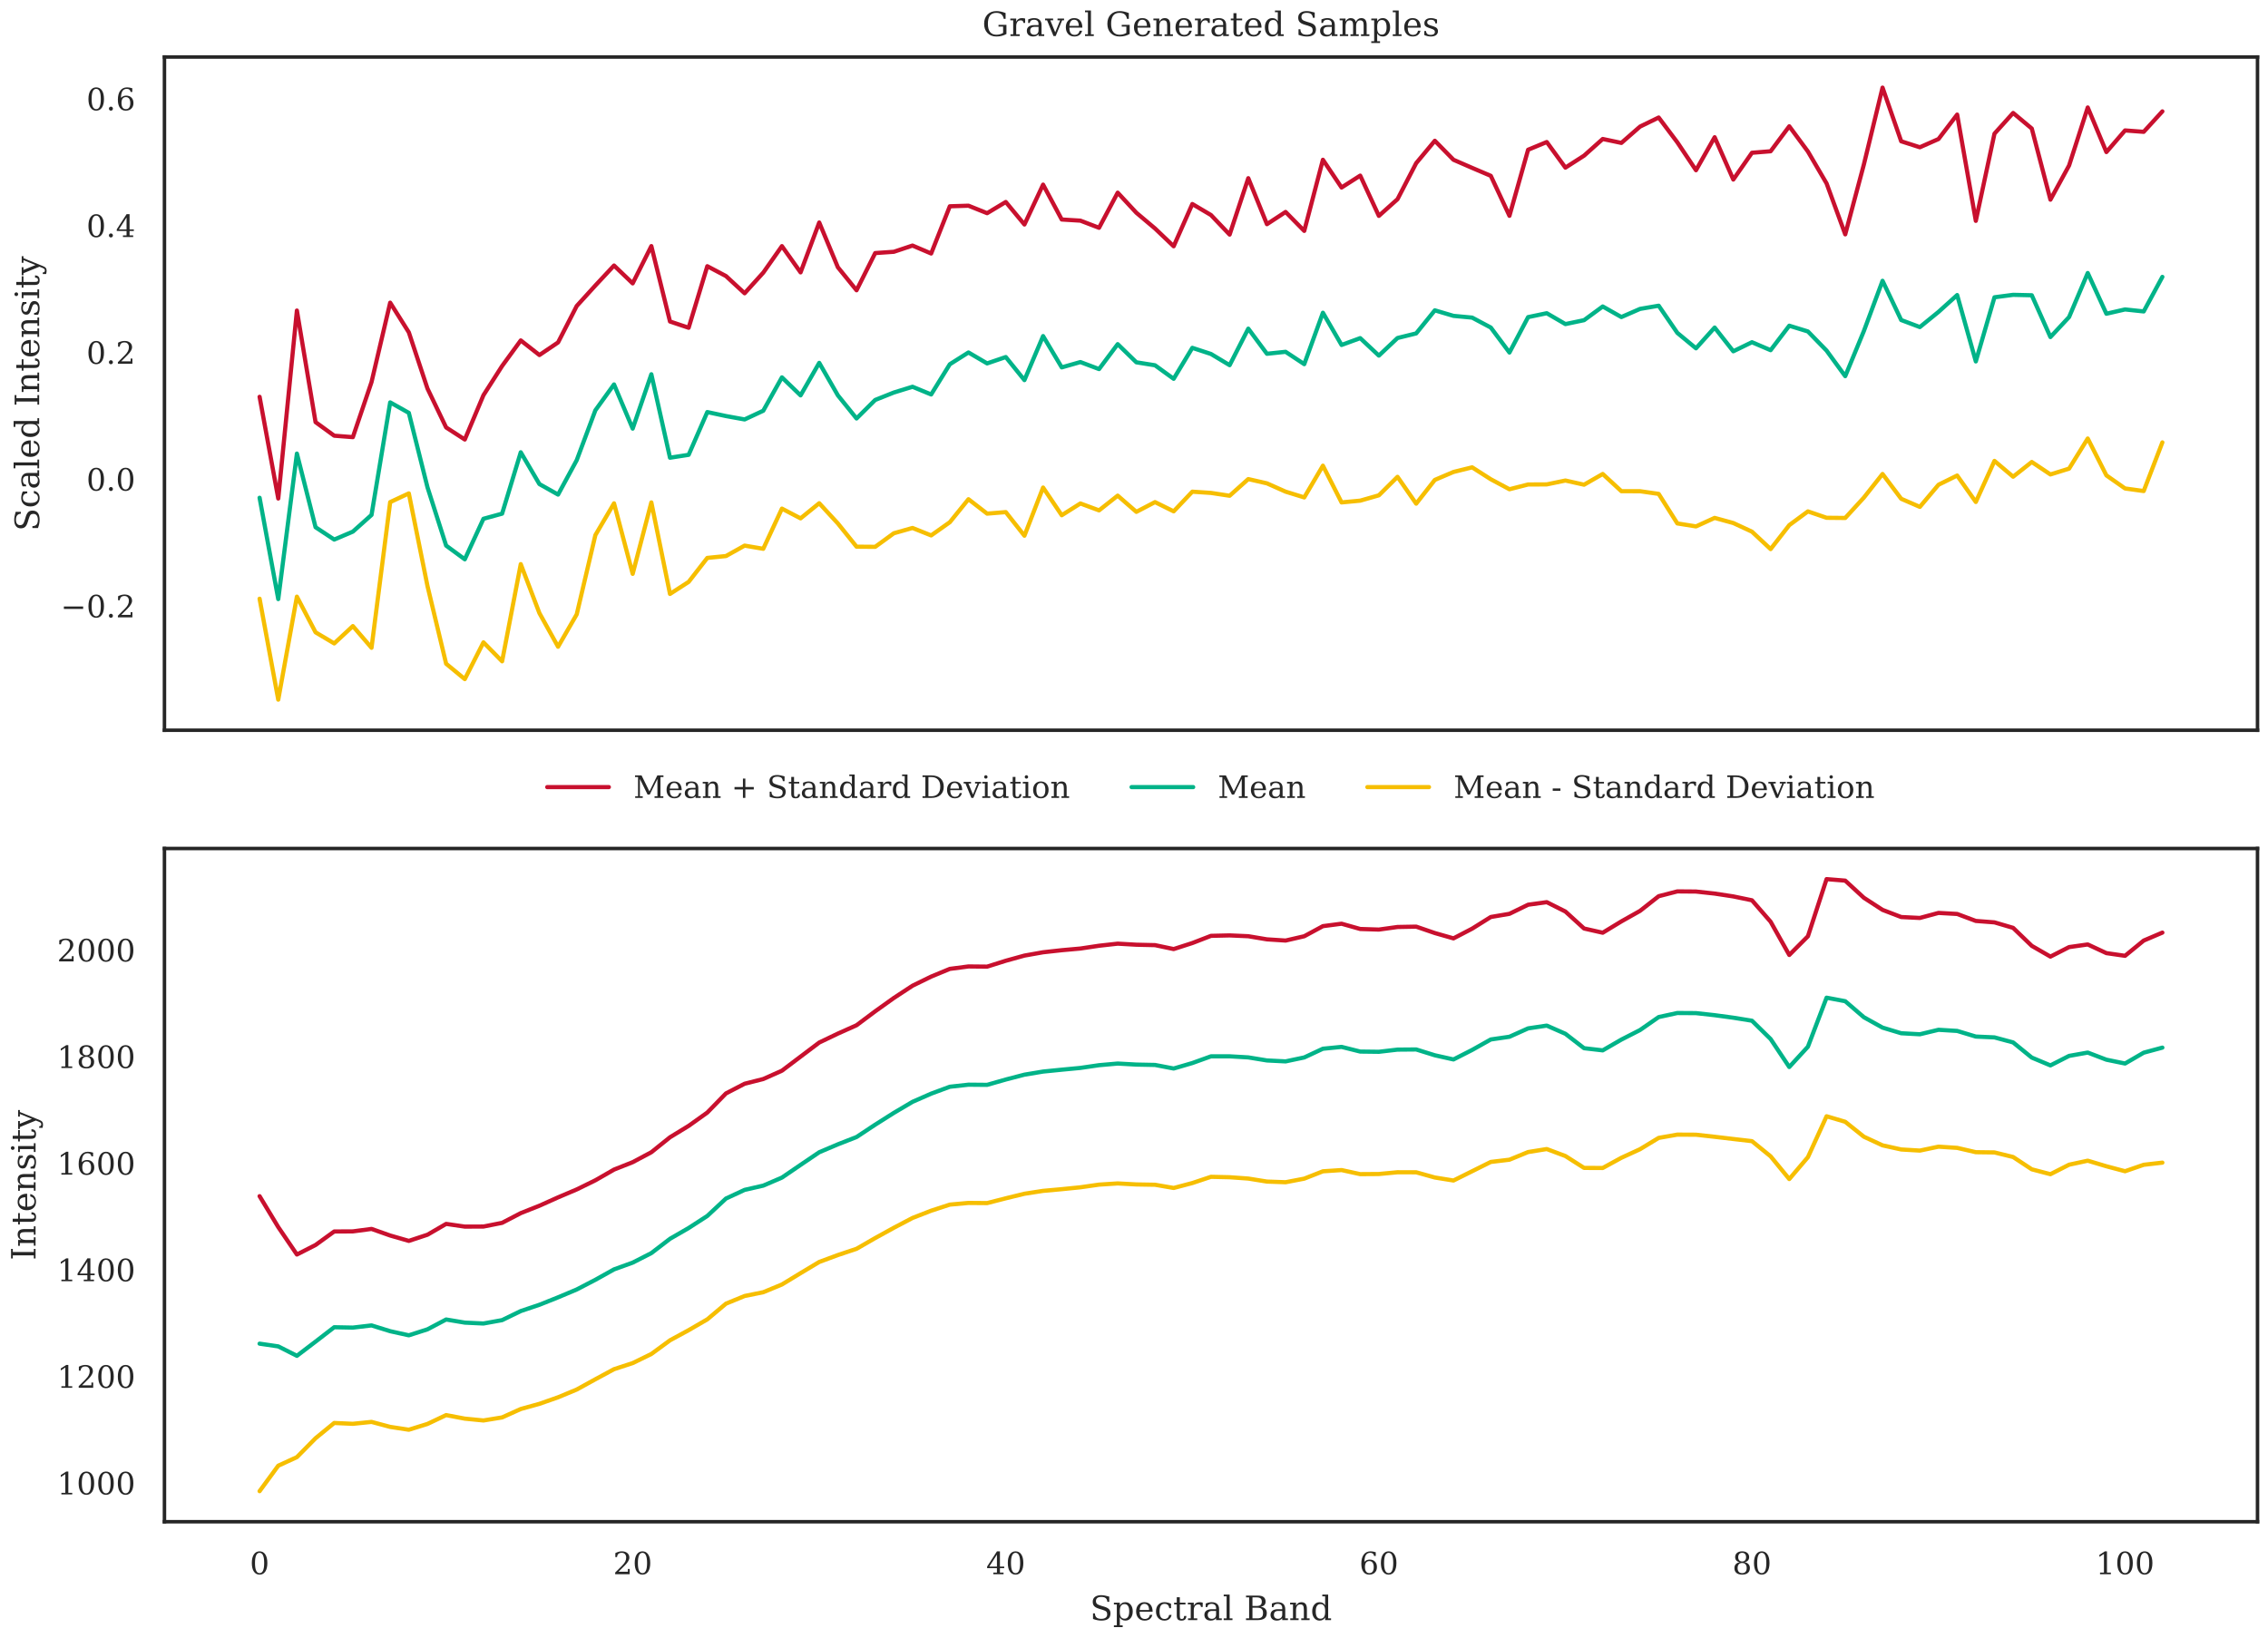 <?xml version="1.0" encoding="utf-8" standalone="no"?>
<!DOCTYPE svg PUBLIC "-//W3C//DTD SVG 1.1//EN"
  "http://www.w3.org/Graphics/SVG/1.1/DTD/svg11.dtd">
<!-- Created with matplotlib (https://matplotlib.org/) -->
<svg height="468pt" version="1.1" viewBox="0 0 648 468" width="648pt" xmlns="http://www.w3.org/2000/svg" xmlns:xlink="http://www.w3.org/1999/xlink">
 <defs>
  <style type="text/css">
*{stroke-linecap:butt;stroke-linejoin:round;}
  </style>
 </defs>
 <g id="figure_1">
  <g id="patch_1">
   <path d="M 0 468 
L 648 468 
L 648 0 
L 0 0 
z
" style="fill:#ffffff;"/>
  </g>
  <g id="axes_1">
   <g id="patch_2">
    <path d="M 46.987 208.694 
L 645 208.694 
L 645 16.295 
L 46.987 16.295 
z
" style="fill:#ffffff;"/>
   </g>
   <g id="matplotlib.axis_1"/>
   <g id="matplotlib.axis_2">
    <g id="ytick_1">
     <g id="text_1">
      <!-- −0.2 -->
      <defs>
       <path d="M 10.594 35.297 
L 73.188 35.297 
L 73.188 27.391 
L 10.594 27.391 
z
" id="DejaVuSerif-8722"/>
       <path d="M 31.781 3.422 
Q 39.266 3.422 42.969 11.625 
Q 46.688 19.828 46.688 36.375 
Q 46.688 52.984 42.969 61.188 
Q 39.266 69.391 31.781 69.391 
Q 24.312 69.391 20.594 61.188 
Q 16.891 52.984 16.891 36.375 
Q 16.891 19.828 20.594 11.625 
Q 24.312 3.422 31.781 3.422 
z
M 31.781 -1.422 
Q 19.922 -1.422 13.25 8.531 
Q 6.594 18.5 6.594 36.375 
Q 6.594 54.297 13.25 64.25 
Q 19.922 74.219 31.781 74.219 
Q 43.703 74.219 50.344 64.25 
Q 56.984 54.297 56.984 36.375 
Q 56.984 18.5 50.344 8.531 
Q 43.703 -1.422 31.781 -1.422 
z
" id="DejaVuSerif-48"/>
       <path d="M 9.422 5.078 
Q 9.422 7.812 11.281 9.719 
Q 13.141 11.625 15.922 11.625 
Q 18.609 11.625 20.5 9.719 
Q 22.406 7.812 22.406 5.078 
Q 22.406 2.391 20.5 0.484 
Q 18.609 -1.422 15.922 -1.422 
Q 13.141 -1.422 11.281 0.453 
Q 9.422 2.344 9.422 5.078 
z
" id="DejaVuSerif-46"/>
       <path d="M 12.797 55.516 
L 7.328 55.516 
L 7.328 68.5 
Q 12.547 71.297 17.844 72.75 
Q 23.141 74.219 28.219 74.219 
Q 39.594 74.219 46.188 68.703 
Q 52.781 63.188 52.781 53.719 
Q 52.781 43.016 37.844 28.125 
Q 36.672 27 36.078 26.422 
L 17.672 8.016 
L 48.094 8.016 
L 48.094 17 
L 53.812 17 
L 53.812 0 
L 6.781 0 
L 6.781 5.328 
L 28.906 27.391 
Q 36.234 34.719 39.359 40.844 
Q 42.484 46.969 42.484 53.719 
Q 42.484 61.078 38.641 65.234 
Q 34.812 69.391 28.078 69.391 
Q 21.094 69.391 17.281 65.922 
Q 13.484 62.453 12.797 55.516 
z
" id="DejaVuSerif-50"/>
      </defs>
      <g style="fill:#262626;" transform="translate(17.318 176.431)scale(0.088 -0.088)">
       <use xlink:href="#DejaVuSerif-8722"/>
       <use x="83.789" xlink:href="#DejaVuSerif-48"/>
       <use x="147.412" xlink:href="#DejaVuSerif-46"/>
       <use x="179.199" xlink:href="#DejaVuSerif-50"/>
      </g>
     </g>
    </g>
    <g id="ytick_2">
     <g id="text_2">
      <!-- 0.0 -->
      <g style="fill:#262626;" transform="translate(24.692 140.198)scale(0.088 -0.088)">
       <use xlink:href="#DejaVuSerif-48"/>
       <use x="63.623" xlink:href="#DejaVuSerif-46"/>
       <use x="95.41" xlink:href="#DejaVuSerif-48"/>
      </g>
     </g>
    </g>
    <g id="ytick_3">
     <g id="text_3">
      <!-- 0.2 -->
      <g style="fill:#262626;" transform="translate(24.692 103.965)scale(0.088 -0.088)">
       <use xlink:href="#DejaVuSerif-48"/>
       <use x="63.623" xlink:href="#DejaVuSerif-46"/>
       <use x="95.41" xlink:href="#DejaVuSerif-50"/>
      </g>
     </g>
    </g>
    <g id="ytick_4">
     <g id="text_4">
      <!-- 0.4 -->
      <defs>
       <path d="M 34.906 24.703 
L 34.906 63.484 
L 10.016 24.703 
z
M 56.391 0 
L 23.188 0 
L 23.188 5.172 
L 34.906 5.172 
L 34.906 19.484 
L 3.078 19.484 
L 3.078 24.812 
L 35.016 74.219 
L 44.672 74.219 
L 44.672 24.703 
L 58.594 24.703 
L 58.594 19.484 
L 44.672 19.484 
L 44.672 5.172 
L 56.391 5.172 
z
" id="DejaVuSerif-52"/>
      </defs>
      <g style="fill:#262626;" transform="translate(24.692 67.732)scale(0.088 -0.088)">
       <use xlink:href="#DejaVuSerif-48"/>
       <use x="63.623" xlink:href="#DejaVuSerif-46"/>
       <use x="95.41" xlink:href="#DejaVuSerif-52"/>
      </g>
     </g>
    </g>
    <g id="ytick_5">
     <g id="text_5">
      <!-- 0.6 -->
      <defs>
       <path d="M 32.719 3.422 
Q 39.594 3.422 43.297 8.469 
Q 47.016 13.531 47.016 23 
Q 47.016 32.469 43.297 37.516 
Q 39.594 42.578 32.719 42.578 
Q 25.734 42.578 22.062 37.688 
Q 18.406 32.812 18.406 23.578 
Q 18.406 13.875 22.109 8.641 
Q 25.828 3.422 32.719 3.422 
z
M 16.797 40.141 
Q 20.125 43.797 24.312 45.594 
Q 28.516 47.406 33.797 47.406 
Q 44.672 47.406 51 40.859 
Q 57.328 34.328 57.328 23 
Q 57.328 11.922 50.516 5.25 
Q 43.703 -1.422 32.328 -1.422 
Q 19.969 -1.422 13.328 7.781 
Q 6.688 17 6.688 34.078 
Q 6.688 53.219 14.547 63.719 
Q 22.406 74.219 36.719 74.219 
Q 40.578 74.219 44.828 73.484 
Q 49.078 72.75 53.516 71.297 
L 53.516 59.281 
L 48 59.281 
Q 47.406 64.203 44.234 66.797 
Q 41.062 69.391 35.688 69.391 
Q 26.219 69.391 21.578 62.203 
Q 16.938 55.031 16.797 40.141 
z
" id="DejaVuSerif-54"/>
      </defs>
      <g style="fill:#262626;" transform="translate(24.692 31.499)scale(0.088 -0.088)">
       <use xlink:href="#DejaVuSerif-48"/>
       <use x="63.623" xlink:href="#DejaVuSerif-46"/>
       <use x="95.41" xlink:href="#DejaVuSerif-54"/>
      </g>
     </g>
    </g>
    <g id="text_6">
     <!-- Scaled Intensity -->
     <defs>
      <path d="M 9.281 3.516 
L 9.281 20.125 
L 14.891 20.062 
Q 15.141 11.766 19.703 7.781 
Q 24.266 3.812 33.594 3.812 
Q 42.281 3.812 46.844 7.25 
Q 51.422 10.688 51.422 17.281 
Q 51.422 22.562 48.656 25.391 
Q 45.906 28.219 37.016 30.906 
L 27.391 33.797 
Q 16.938 36.969 12.672 41.703 
Q 8.406 46.438 8.406 54.688 
Q 8.406 63.969 14.984 69.094 
Q 21.578 74.219 33.5 74.219 
Q 38.578 74.219 44.625 73.109 
Q 50.688 72.016 57.516 69.922 
L 57.516 54.391 
L 52 54.391 
Q 51.172 62.109 46.844 65.547 
Q 42.531 69 33.688 69 
Q 25.984 69 21.953 65.844 
Q 17.922 62.703 17.922 56.688 
Q 17.922 51.469 20.938 48.484 
Q 23.969 45.516 33.797 42.578 
L 42.828 39.891 
Q 52.734 36.922 56.953 32.297 
Q 61.188 27.688 61.188 19.922 
Q 61.188 9.328 54.391 3.953 
Q 47.609 -1.422 34.188 -1.422 
Q 28.172 -1.422 21.938 -0.188 
Q 15.719 1.031 9.281 3.516 
z
" id="DejaVuSerif-83"/>
      <path d="M 51.422 15.578 
Q 49.516 7.281 44.094 2.922 
Q 38.672 -1.422 30.078 -1.422 
Q 18.75 -1.422 11.859 6.078 
Q 4.984 13.578 4.984 25.984 
Q 4.984 38.422 11.859 45.875 
Q 18.75 53.328 30.078 53.328 
Q 35.016 53.328 39.891 52.172 
Q 44.781 51.031 49.703 48.688 
L 49.703 35.406 
L 44.484 35.406 
Q 43.453 42.234 40.016 45.359 
Q 36.578 48.484 30.172 48.484 
Q 22.906 48.484 19.188 42.844 
Q 15.484 37.203 15.484 25.984 
Q 15.484 14.75 19.172 9.078 
Q 22.859 3.422 30.172 3.422 
Q 35.984 3.422 39.453 6.438 
Q 42.922 9.469 44.188 15.578 
z
" id="DejaVuSerif-99"/>
      <path d="M 39.797 16.312 
L 39.797 27.297 
L 28.219 27.297 
Q 21.531 27.297 18.25 24.406 
Q 14.984 21.531 14.984 15.578 
Q 14.984 10.156 18.297 6.984 
Q 21.625 3.812 27.297 3.812 
Q 32.906 3.812 36.344 7.281 
Q 39.797 10.75 39.797 16.312 
z
M 48.781 32.422 
L 48.781 5.172 
L 56.781 5.172 
L 56.781 0 
L 39.797 0 
L 39.797 5.609 
Q 36.812 2 32.906 0.281 
Q 29 -1.422 23.781 -1.422 
Q 15.141 -1.422 10.062 3.172 
Q 4.984 7.766 4.984 15.578 
Q 4.984 23.641 10.797 28.078 
Q 16.609 32.516 27.203 32.516 
L 39.797 32.516 
L 39.797 36.078 
Q 39.797 42 36.203 45.234 
Q 32.625 48.484 26.125 48.484 
Q 20.75 48.484 17.578 46.047 
Q 14.406 43.609 13.625 38.812 
L 8.984 38.812 
L 8.984 49.312 
Q 13.672 51.312 18.094 52.312 
Q 22.516 53.328 26.703 53.328 
Q 37.5 53.328 43.141 47.969 
Q 48.781 42.625 48.781 32.422 
z
" id="DejaVuSerif-97"/>
      <path d="M 20.516 5.172 
L 29 5.172 
L 29 0 
L 2.875 0 
L 2.875 5.172 
L 11.531 5.172 
L 11.531 70.797 
L 2.875 70.797 
L 2.875 75.984 
L 20.516 75.984 
z
" id="DejaVuSerif-108"/>
      <path d="M 54.203 25 
L 15.484 25 
L 15.484 24.609 
Q 15.484 14.109 19.438 8.766 
Q 23.391 3.422 31.109 3.422 
Q 37.016 3.422 40.797 6.516 
Q 44.578 9.625 46.094 15.719 
L 53.328 15.719 
Q 51.172 7.172 45.375 2.875 
Q 39.594 -1.422 30.172 -1.422 
Q 18.797 -1.422 11.891 6.078 
Q 4.984 13.578 4.984 25.984 
Q 4.984 38.281 11.766 45.797 
Q 18.562 53.328 29.594 53.328 
Q 41.359 53.328 47.656 46.062 
Q 53.953 38.812 54.203 25 
z
M 43.609 30.172 
Q 43.312 39.266 39.766 43.875 
Q 36.234 48.484 29.594 48.484 
Q 23.391 48.484 19.828 43.844 
Q 16.266 39.203 15.484 30.172 
z
" id="DejaVuSerif-101"/>
      <path d="M 52.484 5.172 
L 61.078 5.172 
L 61.078 0 
L 43.5 0 
L 43.5 8.109 
Q 40.875 3.219 36.797 0.891 
Q 32.719 -1.422 26.703 -1.422 
Q 17.141 -1.422 11.062 6.172 
Q 4.984 13.766 4.984 25.984 
Q 4.984 38.188 11.031 45.75 
Q 17.094 53.328 26.703 53.328 
Q 32.719 53.328 36.797 51 
Q 40.875 48.688 43.5 43.797 
L 43.5 70.797 
L 35.016 70.797 
L 35.016 75.984 
L 52.484 75.984 
z
M 43.5 23.391 
L 43.5 28.516 
Q 43.5 37.844 39.906 42.766 
Q 36.328 47.703 29.5 47.703 
Q 22.562 47.703 19.016 42.234 
Q 15.484 36.766 15.484 25.984 
Q 15.484 15.234 19.016 9.719 
Q 22.562 4.203 29.5 4.203 
Q 36.328 4.203 39.906 9.109 
Q 43.5 14.016 43.5 23.391 
z
" id="DejaVuSerif-100"/>
      <path id="DejaVuSerif-32"/>
      <path d="M 24.703 5.172 
L 33.984 5.172 
L 33.984 0 
L 5.516 0 
L 5.516 5.172 
L 14.797 5.172 
L 14.797 67.672 
L 5.516 67.672 
L 5.516 72.906 
L 33.984 72.906 
L 33.984 67.672 
L 24.703 67.672 
z
" id="DejaVuSerif-73"/>
      <path d="M 4.109 0 
L 4.109 5.172 
L 12.203 5.172 
L 12.203 46.688 
L 3.609 46.688 
L 3.609 51.906 
L 21.188 51.906 
L 21.188 42.672 
Q 23.688 47.953 27.656 50.641 
Q 31.641 53.328 36.922 53.328 
Q 45.516 53.328 49.562 48.391 
Q 53.609 43.453 53.609 33.016 
L 53.609 5.172 
L 61.625 5.172 
L 61.625 0 
L 36.812 0 
L 36.812 5.172 
L 44.578 5.172 
L 44.578 30.172 
Q 44.578 39.703 42.234 43.234 
Q 39.891 46.781 33.984 46.781 
Q 27.734 46.781 24.453 42.203 
Q 21.188 37.641 21.188 28.906 
L 21.188 5.172 
L 29 5.172 
L 29 0 
z
" id="DejaVuSerif-110"/>
      <path d="M 10.797 46.688 
L 2.875 46.688 
L 2.875 51.906 
L 10.797 51.906 
L 10.797 68.016 
L 19.828 68.016 
L 19.828 51.906 
L 36.719 51.906 
L 36.719 46.688 
L 19.828 46.688 
L 19.828 13.719 
Q 19.828 7.125 21.094 5.266 
Q 22.359 3.422 25.781 3.422 
Q 29.297 3.422 30.906 5.484 
Q 32.516 7.562 32.625 12.203 
L 39.406 12.203 
Q 39.016 5.125 35.547 1.844 
Q 32.078 -1.422 25 -1.422 
Q 17.234 -1.422 14.016 2.016 
Q 10.797 5.469 10.797 13.719 
z
" id="DejaVuSerif-116"/>
      <path d="M 5.609 2.875 
L 5.609 14.984 
L 10.797 14.984 
Q 10.984 9.188 14.422 6.297 
Q 17.875 3.422 24.609 3.422 
Q 30.672 3.422 33.844 5.688 
Q 37.016 7.953 37.016 12.312 
Q 37.016 15.719 34.688 17.812 
Q 32.375 19.922 24.906 22.312 
L 18.406 24.516 
Q 11.719 26.656 8.719 29.875 
Q 5.719 33.109 5.719 38.094 
Q 5.719 45.219 10.938 49.266 
Q 16.156 53.328 25.391 53.328 
Q 29.5 53.328 34.031 52.25 
Q 38.578 51.172 43.406 49.125 
L 43.406 37.797 
L 38.234 37.797 
Q 38.031 42.828 34.703 45.656 
Q 31.391 48.484 25.688 48.484 
Q 20.016 48.484 17.109 46.484 
Q 14.203 44.484 14.203 40.484 
Q 14.203 37.203 16.406 35.219 
Q 18.609 33.25 25.203 31.203 
L 32.328 29 
Q 39.703 26.703 42.938 23.266 
Q 46.188 19.828 46.188 14.406 
Q 46.188 7.031 40.547 2.797 
Q 34.906 -1.422 25 -1.422 
Q 19.969 -1.422 15.188 -0.344 
Q 10.406 0.734 5.609 2.875 
z
" id="DejaVuSerif-115"/>
      <path d="M 9.719 68.016 
Q 9.719 70.266 11.344 71.922 
Q 12.984 73.578 15.281 73.578 
Q 17.531 73.578 19.156 71.922 
Q 20.797 70.266 20.797 68.016 
Q 20.797 65.719 19.188 64.109 
Q 17.578 62.5 15.281 62.5 
Q 12.984 62.5 11.344 64.109 
Q 9.719 65.719 9.719 68.016 
z
M 21.188 5.172 
L 29.688 5.172 
L 29.688 0 
L 3.609 0 
L 3.609 5.172 
L 12.203 5.172 
L 12.203 46.688 
L 3.609 46.688 
L 3.609 51.906 
L 21.188 51.906 
z
" id="DejaVuSerif-105"/>
      <path d="M 21.578 -9.516 
L 25 -0.875 
L 5.609 46.688 
L -0.297 46.688 
L -0.297 51.906 
L 23.578 51.906 
L 23.578 46.688 
L 15.281 46.688 
L 29.891 10.984 
L 44.484 46.688 
L 36.719 46.688 
L 36.719 51.906 
L 56.203 51.906 
L 56.203 46.688 
L 50.391 46.688 
L 26.609 -11.719 
Q 24.172 -17.781 21.188 -20 
Q 18.219 -22.219 12.797 -22.219 
Q 10.5 -22.219 8.078 -21.828 
Q 5.672 -21.438 3.219 -20.703 
L 3.219 -10.797 
L 7.812 -10.797 
Q 8.109 -14.109 9.5 -15.547 
Q 10.891 -17 13.812 -17 
Q 16.5 -17 18.141 -15.5 
Q 19.781 -14.016 21.578 -9.516 
z
" id="DejaVuSerif-121"/>
     </defs>
     <g style="fill:#262626;" transform="translate(11.185 151.795)rotate(-90)scale(0.096 -0.096)">
      <use xlink:href="#DejaVuSerif-83"/>
      <use x="68.506" xlink:href="#DejaVuSerif-99"/>
      <use x="124.512" xlink:href="#DejaVuSerif-97"/>
      <use x="184.131" xlink:href="#DejaVuSerif-108"/>
      <use x="216.113" xlink:href="#DejaVuSerif-101"/>
      <use x="275.293" xlink:href="#DejaVuSerif-100"/>
      <use x="339.307" xlink:href="#DejaVuSerif-32"/>
      <use x="371.094" xlink:href="#DejaVuSerif-73"/>
      <use x="410.596" xlink:href="#DejaVuSerif-110"/>
      <use x="475" xlink:href="#DejaVuSerif-116"/>
      <use x="515.186" xlink:href="#DejaVuSerif-101"/>
      <use x="574.365" xlink:href="#DejaVuSerif-110"/>
      <use x="638.77" xlink:href="#DejaVuSerif-115"/>
      <use x="690.088" xlink:href="#DejaVuSerif-105"/>
      <use x="722.07" xlink:href="#DejaVuSerif-116"/>
      <use x="762.256" xlink:href="#DejaVuSerif-121"/>
     </g>
    </g>
   </g>
   <g id="line2d_1">
    <path clip-path="url(#p96da4758f1)" d="M 74.17 113.403 
L 79.5 142.466 
L 84.829 88.749 
L 90.159 120.64 
L 95.489 124.517 
L 100.819 124.927 
L 106.149 109.195 
L 111.479 86.501 
L 116.809 94.979 
L 122.139 111.048 
L 127.468 122.162 
L 132.798 125.605 
L 138.128 112.945 
L 143.458 104.594 
L 148.788 97.288 
L 154.118 101.462 
L 159.448 97.863 
L 164.778 87.448 
L 170.107 81.588 
L 175.437 75.884 
L 180.767 80.984 
L 186.097 70.328 
L 191.427 91.881 
L 196.757 93.669 
L 202.087 76.08 
L 207.417 78.893 
L 212.747 83.811 
L 218.076 77.917 
L 223.406 70.34 
L 228.736 77.843 
L 234.066 63.585 
L 239.396 76.386 
L 244.726 82.952 
L 250.056 72.324 
L 255.386 71.956 
L 260.715 70.177 
L 266.045 72.446 
L 271.375 58.955 
L 276.705 58.787 
L 282.035 60.924 
L 287.365 57.724 
L 292.695 64.158 
L 298.025 52.76 
L 303.354 62.732 
L 308.684 63.056 
L 314.014 65.099 
L 319.344 55.058 
L 324.674 60.803 
L 330.004 65.291 
L 335.334 70.379 
L 340.664 58.302 
L 345.993 61.453 
L 351.323 67.042 
L 356.653 50.925 
L 361.983 64.067 
L 367.313 60.574 
L 372.643 65.985 
L 377.973 45.66 
L 383.303 53.588 
L 388.633 50.186 
L 393.962 61.692 
L 399.292 56.925 
L 404.622 46.629 
L 409.952 40.227 
L 415.282 45.661 
L 420.612 47.978 
L 425.942 50.249 
L 431.272 61.676 
L 436.601 42.794 
L 441.931 40.591 
L 447.261 47.906 
L 452.591 44.484 
L 457.921 39.718 
L 463.251 40.841 
L 468.581 36.179 
L 473.911 33.587 
L 479.24 40.678 
L 484.57 48.647 
L 489.9 39.216 
L 495.23 51.31 
L 500.56 43.66 
L 505.89 43.23 
L 511.22 36.093 
L 516.55 43.303 
L 521.88 52.42 
L 527.209 66.977 
L 532.539 46.988 
L 537.869 25.04 
L 543.199 40.379 
L 548.529 42.087 
L 553.859 39.734 
L 559.189 32.744 
L 564.519 63.119 
L 569.848 38.196 
L 575.178 32.281 
L 580.508 36.736 
L 585.838 57.061 
L 591.168 47.29 
L 596.498 30.716 
L 601.828 43.458 
L 607.158 37.275 
L 612.487 37.675 
L 617.817 31.833 
" style="fill:none;stroke:#c8102e;stroke-linecap:round;stroke-width:1.2;"/>
   </g>
   <g id="line2d_2">
    <path clip-path="url(#p96da4758f1)" d="M 74.17 142.255 
L 79.5 171.207 
L 84.829 129.632 
L 90.159 150.674 
L 95.489 154.199 
L 100.819 151.928 
L 106.149 147.161 
L 111.479 114.998 
L 116.809 117.992 
L 122.139 139.267 
L 127.468 155.926 
L 132.798 159.842 
L 138.128 148.26 
L 143.458 146.794 
L 148.788 129.254 
L 154.118 138.341 
L 159.448 141.344 
L 164.778 131.51 
L 170.107 117.258 
L 175.437 109.865 
L 180.767 122.489 
L 186.097 106.957 
L 191.427 130.809 
L 196.757 129.981 
L 202.087 117.761 
L 207.417 118.902 
L 212.747 119.87 
L 218.076 117.377 
L 223.406 107.847 
L 228.736 112.991 
L 234.066 103.7 
L 239.396 112.99 
L 244.726 119.593 
L 250.056 114.3 
L 255.386 112.176 
L 260.715 110.53 
L 266.045 112.73 
L 271.375 104.098 
L 276.705 100.728 
L 282.035 103.857 
L 287.365 102.037 
L 292.695 108.629 
L 298.025 96.047 
L 303.354 104.99 
L 308.684 103.469 
L 314.014 105.478 
L 319.344 98.352 
L 324.674 103.541 
L 330.004 104.392 
L 335.334 108.255 
L 340.664 99.409 
L 345.993 101.16 
L 351.323 104.36 
L 356.653 93.919 
L 361.983 101.101 
L 367.313 100.54 
L 372.643 104.07 
L 377.973 89.373 
L 383.303 98.585 
L 388.633 96.632 
L 393.962 101.624 
L 399.292 96.598 
L 404.622 95.283 
L 409.952 88.688 
L 415.282 90.27 
L 420.612 90.768 
L 425.942 93.607 
L 431.272 100.747 
L 436.601 90.627 
L 441.931 89.512 
L 447.261 92.616 
L 452.591 91.502 
L 457.921 87.587 
L 463.251 90.607 
L 468.581 88.281 
L 473.911 87.368 
L 479.24 95.133 
L 484.57 99.543 
L 489.9 93.612 
L 495.23 100.391 
L 500.56 97.801 
L 505.89 100.076 
L 511.22 93.085 
L 516.55 94.725 
L 521.88 100.198 
L 527.209 107.502 
L 532.539 94.594 
L 537.869 80.248 
L 543.199 91.461 
L 548.529 93.472 
L 553.859 89.133 
L 559.189 84.322 
L 564.519 103.288 
L 569.848 84.959 
L 575.178 84.259 
L 580.508 84.382 
L 585.838 96.325 
L 591.168 90.607 
L 596.498 78.018 
L 601.828 89.658 
L 607.158 88.434 
L 612.487 89.003 
L 617.817 79.131 
" style="fill:none;stroke:#00b388;stroke-linecap:round;stroke-width:1.2;"/>
   </g>
   <g id="line2d_3">
    <path clip-path="url(#p96da4758f1)" d="M 74.17 171.107 
L 79.5 199.948 
L 84.829 170.515 
L 90.159 180.707 
L 95.489 183.88 
L 100.819 178.929 
L 106.149 185.127 
L 111.479 143.495 
L 116.809 141.005 
L 122.139 167.485 
L 127.468 189.69 
L 132.798 194.08 
L 138.128 183.575 
L 143.458 188.993 
L 148.788 161.22 
L 154.118 175.22 
L 159.448 184.826 
L 164.778 175.572 
L 170.107 152.927 
L 175.437 143.846 
L 180.767 163.994 
L 186.097 143.585 
L 191.427 169.736 
L 196.757 166.293 
L 202.087 159.443 
L 207.417 158.912 
L 212.747 155.93 
L 218.076 156.837 
L 223.406 145.354 
L 228.736 148.139 
L 234.066 143.814 
L 239.396 149.595 
L 244.726 156.234 
L 250.056 156.276 
L 255.386 152.396 
L 260.715 150.884 
L 266.045 153.013 
L 271.375 149.241 
L 276.705 142.668 
L 282.035 146.789 
L 287.365 146.351 
L 292.695 153.1 
L 298.025 139.334 
L 303.354 147.248 
L 308.684 143.882 
L 314.014 145.858 
L 319.344 141.646 
L 324.674 146.279 
L 330.004 143.494 
L 335.334 146.131 
L 340.664 140.515 
L 345.993 140.868 
L 351.323 141.678 
L 356.653 136.913 
L 361.983 138.134 
L 367.313 140.507 
L 372.643 142.156 
L 377.973 133.086 
L 383.303 143.582 
L 388.633 143.078 
L 393.962 141.555 
L 399.292 136.271 
L 404.622 143.936 
L 409.952 137.149 
L 415.282 134.879 
L 420.612 133.558 
L 425.942 136.964 
L 431.272 139.818 
L 436.601 138.46 
L 441.931 138.432 
L 447.261 137.326 
L 452.591 138.52 
L 457.921 135.455 
L 463.251 140.373 
L 468.581 140.382 
L 473.911 141.149 
L 479.24 149.587 
L 484.57 150.439 
L 489.9 148.007 
L 495.23 149.473 
L 500.56 151.943 
L 505.89 156.922 
L 511.22 150.076 
L 516.55 146.147 
L 521.88 147.976 
L 527.209 148.026 
L 532.539 142.2 
L 537.869 135.456 
L 543.199 142.544 
L 548.529 144.857 
L 553.859 138.532 
L 559.189 135.901 
L 564.519 143.456 
L 569.848 131.721 
L 575.178 136.237 
L 580.508 132.029 
L 585.838 135.589 
L 591.168 133.923 
L 596.498 125.32 
L 601.828 135.857 
L 607.158 139.593 
L 612.487 140.33 
L 617.817 126.429 
" style="fill:none;stroke:#f6be00;stroke-linecap:round;stroke-width:1.2;"/>
   </g>
   <g id="line2d_4"/>
   <g id="line2d_5"/>
   <g id="line2d_6"/>
   <g id="patch_3">
    <path d="M 46.987 208.694 
L 46.987 16.295 
" style="fill:none;stroke:#262626;stroke-linecap:square;stroke-linejoin:miter;"/>
   </g>
   <g id="patch_4">
    <path d="M 645 208.694 
L 645 16.295 
" style="fill:none;stroke:#262626;stroke-linecap:square;stroke-linejoin:miter;"/>
   </g>
   <g id="patch_5">
    <path d="M 46.987 208.694 
L 645 208.694 
" style="fill:none;stroke:#262626;stroke-linecap:square;stroke-linejoin:miter;"/>
   </g>
   <g id="patch_6">
    <path d="M 46.987 16.295 
L 645 16.295 
" style="fill:none;stroke:#262626;stroke-linecap:square;stroke-linejoin:miter;"/>
   </g>
   <g id="text_7">
    <!-- Gravel Generated Samples -->
    <defs>
     <path d="M 64.016 51.125 
Q 62.312 60.25 56.891 64.625 
Q 51.469 69 41.797 69 
Q 29.203 69 23 60.891 
Q 16.797 52.781 16.797 36.375 
Q 16.797 20.312 23.188 12.062 
Q 29.594 3.812 42 3.812 
Q 47.516 3.812 52.531 5.172 
Q 57.562 6.547 62.109 9.281 
L 62.109 28.078 
L 48.391 28.078 
L 48.391 33.297 
L 72.016 33.297 
L 72.016 6.109 
Q 65.531 2.344 58.031 0.453 
Q 50.531 -1.422 42 -1.422 
Q 25.484 -1.422 15.547 8.906 
Q 5.609 19.234 5.609 36.375 
Q 5.609 53.656 15.562 63.938 
Q 25.531 74.219 42.391 74.219 
Q 48.641 74.219 55.297 72.781 
Q 61.969 71.344 69.484 68.406 
L 69.484 51.125 
z
" id="DejaVuSerif-71"/>
     <path d="M 47.797 52 
L 47.797 39.016 
L 42.625 39.016 
Q 42.391 42.875 40.484 44.781 
Q 38.578 46.688 34.906 46.688 
Q 28.266 46.688 24.719 42.094 
Q 21.188 37.5 21.188 28.906 
L 21.188 5.172 
L 31.594 5.172 
L 31.594 0 
L 4.109 0 
L 4.109 5.172 
L 12.203 5.172 
L 12.203 46.781 
L 3.609 46.781 
L 3.609 51.906 
L 21.188 51.906 
L 21.188 42.672 
Q 23.828 48.094 27.969 50.703 
Q 32.125 53.328 38.094 53.328 
Q 40.281 53.328 42.703 52.984 
Q 45.125 52.641 47.797 52 
z
" id="DejaVuSerif-114"/>
     <path d="M 24.703 0 
L 5.609 46.688 
L -0.297 46.688 
L -0.297 51.906 
L 23.578 51.906 
L 23.578 46.688 
L 15.281 46.688 
L 29.891 10.984 
L 44.484 46.688 
L 36.719 46.688 
L 36.719 51.906 
L 56.203 51.906 
L 56.203 46.688 
L 50.391 46.688 
L 31.297 0 
z
" id="DejaVuSerif-118"/>
     <path d="M 51.812 41.797 
Q 54.391 47.516 58.422 50.422 
Q 62.453 53.328 67.828 53.328 
Q 75.984 53.328 79.984 48.266 
Q 83.984 43.219 83.984 33.016 
L 83.984 5.172 
L 92.094 5.172 
L 92.094 0 
L 67.188 0 
L 67.188 5.172 
L 75 5.172 
L 75 31.984 
Q 75 39.938 72.656 43.312 
Q 70.312 46.688 64.891 46.688 
Q 58.891 46.688 55.734 42.141 
Q 52.594 37.594 52.594 28.906 
L 52.594 5.172 
L 60.406 5.172 
L 60.406 0 
L 35.797 0 
L 35.797 5.172 
L 43.609 5.172 
L 43.609 32.328 
Q 43.609 40.094 41.266 43.391 
Q 38.922 46.688 33.5 46.688 
Q 27.484 46.688 24.328 42.141 
Q 21.188 37.594 21.188 28.906 
L 21.188 5.172 
L 29 5.172 
L 29 0 
L 4.109 0 
L 4.109 5.172 
L 12.203 5.172 
L 12.203 46.781 
L 3.609 46.781 
L 3.609 51.906 
L 21.188 51.906 
L 21.188 42.672 
Q 23.688 47.859 27.531 50.594 
Q 31.391 53.328 36.281 53.328 
Q 42.328 53.328 46.375 50.312 
Q 50.438 47.312 51.812 41.797 
z
" id="DejaVuSerif-109"/>
     <path d="M 20.516 28.516 
L 20.516 23.391 
Q 20.516 14.016 24.094 9.109 
Q 27.688 4.203 34.516 4.203 
Q 41.406 4.203 44.938 9.719 
Q 48.484 15.234 48.484 25.984 
Q 48.484 36.766 44.938 42.234 
Q 41.406 47.703 34.516 47.703 
Q 27.688 47.703 24.094 42.766 
Q 20.516 37.844 20.516 28.516 
z
M 11.531 46.688 
L 2.875 46.688 
L 2.875 51.906 
L 20.516 51.906 
L 20.516 43.797 
Q 23.141 48.688 27.219 51 
Q 31.297 53.328 37.312 53.328 
Q 46.875 53.328 52.922 45.75 
Q 58.984 38.188 58.984 25.984 
Q 58.984 13.766 52.922 6.172 
Q 46.875 -1.422 37.312 -1.422 
Q 31.297 -1.422 27.219 0.891 
Q 23.141 3.219 20.516 8.109 
L 20.516 -15.578 
L 29 -15.578 
L 29 -20.797 
L 2.875 -20.797 
L 2.875 -15.578 
L 11.531 -15.578 
z
" id="DejaVuSerif-112"/>
    </defs>
    <g style="fill:#262626;" transform="translate(280.642 10.295)scale(0.096 -0.096)">
     <use xlink:href="#DejaVuSerif-71"/>
     <use x="79.883" xlink:href="#DejaVuSerif-114"/>
     <use x="127.686" xlink:href="#DejaVuSerif-97"/>
     <use x="187.305" xlink:href="#DejaVuSerif-118"/>
     <use x="243.799" xlink:href="#DejaVuSerif-101"/>
     <use x="302.979" xlink:href="#DejaVuSerif-108"/>
     <use x="334.961" xlink:href="#DejaVuSerif-32"/>
     <use x="366.748" xlink:href="#DejaVuSerif-71"/>
     <use x="446.631" xlink:href="#DejaVuSerif-101"/>
     <use x="505.811" xlink:href="#DejaVuSerif-110"/>
     <use x="570.215" xlink:href="#DejaVuSerif-101"/>
     <use x="629.395" xlink:href="#DejaVuSerif-114"/>
     <use x="677.197" xlink:href="#DejaVuSerif-97"/>
     <use x="736.816" xlink:href="#DejaVuSerif-116"/>
     <use x="777.002" xlink:href="#DejaVuSerif-101"/>
     <use x="836.182" xlink:href="#DejaVuSerif-100"/>
     <use x="900.195" xlink:href="#DejaVuSerif-32"/>
     <use x="931.982" xlink:href="#DejaVuSerif-83"/>
     <use x="1000.488" xlink:href="#DejaVuSerif-97"/>
     <use x="1060.107" xlink:href="#DejaVuSerif-109"/>
     <use x="1154.932" xlink:href="#DejaVuSerif-112"/>
     <use x="1218.945" xlink:href="#DejaVuSerif-108"/>
     <use x="1250.928" xlink:href="#DejaVuSerif-101"/>
     <use x="1310.107" xlink:href="#DejaVuSerif-115"/>
    </g>
   </g>
  </g>
  <g id="axes_2">
   <g id="legend_1">
    <g id="line2d_7">
     <path d="M 156.356 224.942 
L 173.956 224.942 
" style="fill:none;stroke:#c8102e;stroke-linecap:round;stroke-width:1.2;"/>
    </g>
    <g id="line2d_8"/>
    <g id="text_8">
     <!-- Mean + Standard Deviation -->
     <defs>
      <path d="M 5.516 0 
L 5.516 5.172 
L 14.797 5.172 
L 14.797 67.672 
L 4.984 67.672 
L 4.984 72.906 
L 26.219 72.906 
L 51.812 21 
L 77.391 72.906 
L 97.312 72.906 
L 97.312 67.672 
L 87.594 67.672 
L 87.594 5.172 
L 96.922 5.172 
L 96.922 0 
L 68.406 0 
L 68.406 5.172 
L 77.688 5.172 
L 77.688 61.531 
L 52.688 10.688 
L 45.797 10.688 
L 20.797 61.531 
L 20.797 5.172 
L 30.078 5.172 
L 30.078 0 
z
" id="DejaVuSerif-77"/>
      <path d="M 45.797 62.703 
L 45.797 35.297 
L 73.188 35.297 
L 73.188 27.391 
L 45.797 27.391 
L 45.797 0 
L 37.984 0 
L 37.984 27.391 
L 10.594 27.391 
L 10.594 35.297 
L 37.984 35.297 
L 37.984 62.703 
z
" id="DejaVuSerif-43"/>
      <path d="M 24.703 5.172 
L 33.797 5.172 
Q 48 5.172 55.594 13.281 
Q 63.188 21.391 63.188 36.531 
Q 63.188 51.656 55.609 59.656 
Q 48.047 67.672 33.797 67.672 
L 24.703 67.672 
z
M 5.516 0 
L 5.516 5.172 
L 14.797 5.172 
L 14.797 67.672 
L 5.516 67.672 
L 5.516 72.906 
L 34.516 72.906 
Q 53.375 72.906 63.891 63.281 
Q 74.422 53.656 74.422 36.531 
Q 74.422 19.344 63.875 9.672 
Q 53.328 0 34.516 0 
z
" id="DejaVuSerif-68"/>
      <path d="M 30.078 3.422 
Q 37.312 3.422 40.984 9.125 
Q 44.672 14.844 44.672 25.984 
Q 44.672 37.109 40.984 42.797 
Q 37.312 48.484 30.078 48.484 
Q 22.859 48.484 19.172 42.797 
Q 15.484 37.109 15.484 25.984 
Q 15.484 14.844 19.188 9.125 
Q 22.906 3.422 30.078 3.422 
z
M 30.078 -1.422 
Q 18.75 -1.422 11.859 6.078 
Q 4.984 13.578 4.984 25.984 
Q 4.984 38.375 11.844 45.844 
Q 18.703 53.328 30.078 53.328 
Q 41.453 53.328 48.312 45.844 
Q 55.172 38.375 55.172 25.984 
Q 55.172 13.578 48.312 6.078 
Q 41.453 -1.422 30.078 -1.422 
z
" id="DejaVuSerif-111"/>
     </defs>
     <g style="fill:#262626;" transform="translate(180.996 228.022)scale(0.088 -0.088)">
      <use xlink:href="#DejaVuSerif-77"/>
      <use x="102.393" xlink:href="#DejaVuSerif-101"/>
      <use x="161.572" xlink:href="#DejaVuSerif-97"/>
      <use x="221.191" xlink:href="#DejaVuSerif-110"/>
      <use x="285.596" xlink:href="#DejaVuSerif-32"/>
      <use x="317.383" xlink:href="#DejaVuSerif-43"/>
      <use x="401.172" xlink:href="#DejaVuSerif-32"/>
      <use x="432.959" xlink:href="#DejaVuSerif-83"/>
      <use x="501.465" xlink:href="#DejaVuSerif-116"/>
      <use x="541.65" xlink:href="#DejaVuSerif-97"/>
      <use x="601.27" xlink:href="#DejaVuSerif-110"/>
      <use x="665.674" xlink:href="#DejaVuSerif-100"/>
      <use x="729.688" xlink:href="#DejaVuSerif-97"/>
      <use x="789.307" xlink:href="#DejaVuSerif-114"/>
      <use x="837.109" xlink:href="#DejaVuSerif-100"/>
      <use x="901.123" xlink:href="#DejaVuSerif-32"/>
      <use x="932.91" xlink:href="#DejaVuSerif-68"/>
      <use x="1013.086" xlink:href="#DejaVuSerif-101"/>
      <use x="1072.266" xlink:href="#DejaVuSerif-118"/>
      <use x="1128.76" xlink:href="#DejaVuSerif-105"/>
      <use x="1160.742" xlink:href="#DejaVuSerif-97"/>
      <use x="1220.361" xlink:href="#DejaVuSerif-116"/>
      <use x="1260.547" xlink:href="#DejaVuSerif-105"/>
      <use x="1292.529" xlink:href="#DejaVuSerif-111"/>
      <use x="1352.734" xlink:href="#DejaVuSerif-110"/>
     </g>
    </g>
    <g id="line2d_9">
     <path d="M 323.307 224.942 
L 340.907 224.942 
" style="fill:none;stroke:#00b388;stroke-linecap:round;stroke-width:1.2;"/>
    </g>
    <g id="line2d_10"/>
    <g id="text_9">
     <!-- Mean -->
     <g style="fill:#262626;" transform="translate(347.947 228.022)scale(0.088 -0.088)">
      <use xlink:href="#DejaVuSerif-77"/>
      <use x="102.393" xlink:href="#DejaVuSerif-101"/>
      <use x="161.572" xlink:href="#DejaVuSerif-97"/>
      <use x="221.191" xlink:href="#DejaVuSerif-110"/>
     </g>
    </g>
    <g id="line2d_11">
     <path d="M 390.68 224.942 
L 408.28 224.942 
" style="fill:none;stroke:#f6be00;stroke-linecap:round;stroke-width:1.2;"/>
    </g>
    <g id="line2d_12"/>
    <g id="text_10">
     <!-- Mean - Standard Deviation -->
     <defs>
      <path d="M 4.391 30.609 
L 29.391 30.609 
L 29.391 23 
L 4.391 23 
z
" id="DejaVuSerif-45"/>
     </defs>
     <g style="fill:#262626;" transform="translate(415.32 228.022)scale(0.088 -0.088)">
      <use xlink:href="#DejaVuSerif-77"/>
      <use x="102.393" xlink:href="#DejaVuSerif-101"/>
      <use x="161.572" xlink:href="#DejaVuSerif-97"/>
      <use x="221.191" xlink:href="#DejaVuSerif-110"/>
      <use x="285.596" xlink:href="#DejaVuSerif-32"/>
      <use x="317.383" xlink:href="#DejaVuSerif-45"/>
      <use x="351.172" xlink:href="#DejaVuSerif-32"/>
      <use x="382.959" xlink:href="#DejaVuSerif-83"/>
      <use x="451.465" xlink:href="#DejaVuSerif-116"/>
      <use x="491.65" xlink:href="#DejaVuSerif-97"/>
      <use x="551.27" xlink:href="#DejaVuSerif-110"/>
      <use x="615.674" xlink:href="#DejaVuSerif-100"/>
      <use x="679.688" xlink:href="#DejaVuSerif-97"/>
      <use x="739.307" xlink:href="#DejaVuSerif-114"/>
      <use x="787.109" xlink:href="#DejaVuSerif-100"/>
      <use x="851.123" xlink:href="#DejaVuSerif-32"/>
      <use x="882.91" xlink:href="#DejaVuSerif-68"/>
      <use x="963.086" xlink:href="#DejaVuSerif-101"/>
      <use x="1022.266" xlink:href="#DejaVuSerif-118"/>
      <use x="1078.76" xlink:href="#DejaVuSerif-105"/>
      <use x="1110.742" xlink:href="#DejaVuSerif-97"/>
      <use x="1170.361" xlink:href="#DejaVuSerif-116"/>
      <use x="1210.547" xlink:href="#DejaVuSerif-105"/>
      <use x="1242.529" xlink:href="#DejaVuSerif-111"/>
      <use x="1302.734" xlink:href="#DejaVuSerif-110"/>
     </g>
    </g>
   </g>
  </g>
  <g id="axes_3">
   <g id="patch_7">
    <path d="M 46.987 434.892 
L 645 434.892 
L 645 242.493 
L 46.987 242.493 
z
" style="fill:#ffffff;"/>
   </g>
   <g id="matplotlib.axis_3">
    <g id="xtick_1">
     <g id="text_11">
      <!-- 0 -->
      <g style="fill:#262626;" transform="translate(71.37 449.879)scale(0.088 -0.088)">
       <use xlink:href="#DejaVuSerif-48"/>
      </g>
     </g>
    </g>
    <g id="xtick_2">
     <g id="text_12">
      <!-- 20 -->
      <g style="fill:#262626;" transform="translate(175.168 449.879)scale(0.088 -0.088)">
       <use xlink:href="#DejaVuSerif-50"/>
       <use x="63.623" xlink:href="#DejaVuSerif-48"/>
      </g>
     </g>
    </g>
    <g id="xtick_3">
     <g id="text_13">
      <!-- 40 -->
      <g style="fill:#262626;" transform="translate(281.766 449.879)scale(0.088 -0.088)">
       <use xlink:href="#DejaVuSerif-52"/>
       <use x="63.623" xlink:href="#DejaVuSerif-48"/>
      </g>
     </g>
    </g>
    <g id="xtick_4">
     <g id="text_14">
      <!-- 60 -->
      <g style="fill:#262626;" transform="translate(388.363 449.879)scale(0.088 -0.088)">
       <use xlink:href="#DejaVuSerif-54"/>
       <use x="63.623" xlink:href="#DejaVuSerif-48"/>
      </g>
     </g>
    </g>
    <g id="xtick_5">
     <g id="text_15">
      <!-- 80 -->
      <defs>
       <path d="M 46.578 19.922 
Q 46.578 27.734 42.688 32.047 
Q 38.812 36.375 31.781 36.375 
Q 24.75 36.375 20.875 32.047 
Q 17 27.734 17 19.922 
Q 17 12.062 20.875 7.734 
Q 24.75 3.422 31.781 3.422 
Q 38.812 3.422 42.688 7.734 
Q 46.578 12.062 46.578 19.922 
z
M 44.578 55.328 
Q 44.578 61.969 41.203 65.672 
Q 37.844 69.391 31.781 69.391 
Q 25.781 69.391 22.391 65.672 
Q 19 61.969 19 55.328 
Q 19 48.641 22.391 44.922 
Q 25.781 41.219 31.781 41.219 
Q 37.844 41.219 41.203 44.922 
Q 44.578 48.641 44.578 55.328 
z
M 39.312 38.812 
Q 47.609 37.703 52.25 32.688 
Q 56.891 27.688 56.891 19.922 
Q 56.891 9.672 50.391 4.125 
Q 43.891 -1.422 31.781 -1.422 
Q 19.734 -1.422 13.203 4.125 
Q 6.688 9.672 6.688 19.922 
Q 6.688 27.688 11.328 32.688 
Q 15.969 37.703 24.312 38.812 
Q 16.938 40.141 13 44.406 
Q 9.078 48.688 9.078 55.328 
Q 9.078 64.109 15.125 69.156 
Q 21.188 74.219 31.781 74.219 
Q 42.391 74.219 48.438 69.156 
Q 54.5 64.109 54.5 55.328 
Q 54.5 48.688 50.562 44.406 
Q 46.625 40.141 39.312 38.812 
z
" id="DejaVuSerif-56"/>
      </defs>
      <g style="fill:#262626;" transform="translate(494.961 449.879)scale(0.088 -0.088)">
       <use xlink:href="#DejaVuSerif-56"/>
       <use x="63.623" xlink:href="#DejaVuSerif-48"/>
      </g>
     </g>
    </g>
    <g id="xtick_6">
     <g id="text_16">
      <!-- 100 -->
      <defs>
       <path d="M 14.203 0 
L 14.203 5.172 
L 26.906 5.172 
L 26.906 65.828 
L 12.203 56.297 
L 12.203 62.703 
L 29.984 74.219 
L 36.719 74.219 
L 36.719 5.172 
L 49.422 5.172 
L 49.422 0 
z
" id="DejaVuSerif-49"/>
      </defs>
      <g style="fill:#262626;" transform="translate(598.759 449.879)scale(0.088 -0.088)">
       <use xlink:href="#DejaVuSerif-49"/>
       <use x="63.623" xlink:href="#DejaVuSerif-48"/>
       <use x="127.246" xlink:href="#DejaVuSerif-48"/>
      </g>
     </g>
    </g>
    <g id="text_17">
     <!-- Spectral Band -->
     <defs>
      <path d="M 24.703 5.172 
L 39.312 5.172 
Q 48.094 5.172 52.141 8.984 
Q 56.203 12.797 56.203 21.094 
Q 56.203 29.344 52.172 33.125 
Q 48.141 36.922 39.312 36.922 
L 24.703 36.922 
z
M 24.703 42.094 
L 37.109 42.094 
Q 45.125 42.094 48.797 45.172 
Q 52.484 48.25 52.484 54.891 
Q 52.484 61.578 48.797 64.625 
Q 45.125 67.672 37.109 67.672 
L 24.703 67.672 
z
M 5.516 0 
L 5.516 5.172 
L 14.797 5.172 
L 14.797 67.672 
L 5.516 67.672 
L 5.516 72.906 
L 41.5 72.906 
Q 52.547 72.906 58.125 68.391 
Q 63.719 63.875 63.719 54.891 
Q 63.719 48.391 59.828 44.531 
Q 55.953 40.672 48.484 39.797 
Q 57.766 38.625 62.578 33.859 
Q 67.391 29.109 67.391 21.094 
Q 67.391 10.25 60.547 5.125 
Q 53.719 0 39.203 0 
z
" id="DejaVuSerif-66"/>
     </defs>
     <g style="fill:#262626;" transform="translate(311.404 463.003)scale(0.096 -0.096)">
      <use xlink:href="#DejaVuSerif-83"/>
      <use x="68.506" xlink:href="#DejaVuSerif-112"/>
      <use x="132.52" xlink:href="#DejaVuSerif-101"/>
      <use x="191.699" xlink:href="#DejaVuSerif-99"/>
      <use x="247.705" xlink:href="#DejaVuSerif-116"/>
      <use x="287.891" xlink:href="#DejaVuSerif-114"/>
      <use x="335.693" xlink:href="#DejaVuSerif-97"/>
      <use x="395.312" xlink:href="#DejaVuSerif-108"/>
      <use x="427.295" xlink:href="#DejaVuSerif-32"/>
      <use x="459.082" xlink:href="#DejaVuSerif-66"/>
      <use x="532.568" xlink:href="#DejaVuSerif-97"/>
      <use x="592.188" xlink:href="#DejaVuSerif-110"/>
      <use x="656.592" xlink:href="#DejaVuSerif-100"/>
     </g>
    </g>
   </g>
   <g id="matplotlib.axis_4">
    <g id="ytick_6">
     <g id="text_18">
      <!-- 1000 -->
      <g style="fill:#262626;" transform="translate(16.291 427.073)scale(0.088 -0.088)">
       <use xlink:href="#DejaVuSerif-49"/>
       <use x="63.623" xlink:href="#DejaVuSerif-48"/>
       <use x="127.246" xlink:href="#DejaVuSerif-48"/>
       <use x="190.869" xlink:href="#DejaVuSerif-48"/>
      </g>
     </g>
    </g>
    <g id="ytick_7">
     <g id="text_19">
      <!-- 1200 -->
      <g style="fill:#262626;" transform="translate(16.291 396.61)scale(0.088 -0.088)">
       <use xlink:href="#DejaVuSerif-49"/>
       <use x="63.623" xlink:href="#DejaVuSerif-50"/>
       <use x="127.246" xlink:href="#DejaVuSerif-48"/>
       <use x="190.869" xlink:href="#DejaVuSerif-48"/>
      </g>
     </g>
    </g>
    <g id="ytick_8">
     <g id="text_20">
      <!-- 1400 -->
      <g style="fill:#262626;" transform="translate(16.291 366.146)scale(0.088 -0.088)">
       <use xlink:href="#DejaVuSerif-49"/>
       <use x="63.623" xlink:href="#DejaVuSerif-52"/>
       <use x="127.246" xlink:href="#DejaVuSerif-48"/>
       <use x="190.869" xlink:href="#DejaVuSerif-48"/>
      </g>
     </g>
    </g>
    <g id="ytick_9">
     <g id="text_21">
      <!-- 1600 -->
      <g style="fill:#262626;" transform="translate(16.291 335.683)scale(0.088 -0.088)">
       <use xlink:href="#DejaVuSerif-49"/>
       <use x="63.623" xlink:href="#DejaVuSerif-54"/>
       <use x="127.246" xlink:href="#DejaVuSerif-48"/>
       <use x="190.869" xlink:href="#DejaVuSerif-48"/>
      </g>
     </g>
    </g>
    <g id="ytick_10">
     <g id="text_22">
      <!-- 1800 -->
      <g style="fill:#262626;" transform="translate(16.291 305.219)scale(0.088 -0.088)">
       <use xlink:href="#DejaVuSerif-49"/>
       <use x="63.623" xlink:href="#DejaVuSerif-56"/>
       <use x="127.246" xlink:href="#DejaVuSerif-48"/>
       <use x="190.869" xlink:href="#DejaVuSerif-48"/>
      </g>
     </g>
    </g>
    <g id="ytick_11">
     <g id="text_23">
      <!-- 2000 -->
      <g style="fill:#262626;" transform="translate(16.291 274.756)scale(0.088 -0.088)">
       <use xlink:href="#DejaVuSerif-50"/>
       <use x="63.623" xlink:href="#DejaVuSerif-48"/>
       <use x="127.246" xlink:href="#DejaVuSerif-48"/>
       <use x="190.869" xlink:href="#DejaVuSerif-48"/>
      </g>
     </g>
    </g>
    <g id="text_24">
     <!-- Intensity -->
     <g style="fill:#262626;" transform="translate(10.158 360.181)rotate(-90)scale(0.096 -0.096)">
      <use xlink:href="#DejaVuSerif-73"/>
      <use x="39.502" xlink:href="#DejaVuSerif-110"/>
      <use x="103.906" xlink:href="#DejaVuSerif-116"/>
      <use x="144.092" xlink:href="#DejaVuSerif-101"/>
      <use x="203.271" xlink:href="#DejaVuSerif-110"/>
      <use x="267.676" xlink:href="#DejaVuSerif-115"/>
      <use x="318.994" xlink:href="#DejaVuSerif-105"/>
      <use x="350.977" xlink:href="#DejaVuSerif-116"/>
      <use x="391.162" xlink:href="#DejaVuSerif-121"/>
     </g>
    </g>
   </g>
   <g id="line2d_13">
    <path clip-path="url(#p0ce32f6666)" d="M 74.17 341.85 
L 79.5 350.678 
L 84.829 358.519 
L 90.159 355.799 
L 95.489 351.94 
L 100.819 351.911 
L 106.149 351.205 
L 111.479 353.091 
L 116.809 354.627 
L 122.139 352.864 
L 127.468 349.77 
L 132.798 350.545 
L 138.128 350.526 
L 143.458 349.469 
L 148.788 346.692 
L 154.118 344.578 
L 159.448 342.188 
L 164.778 339.924 
L 170.107 337.309 
L 175.437 334.251 
L 180.767 332.132 
L 186.097 329.288 
L 191.427 325.015 
L 196.757 321.755 
L 202.087 317.949 
L 207.417 312.481 
L 212.747 309.717 
L 218.076 308.367 
L 223.406 305.989 
L 228.736 301.963 
L 234.066 297.939 
L 239.396 295.387 
L 244.726 293 
L 250.056 289.012 
L 255.386 285.202 
L 260.715 281.706 
L 266.045 279.1 
L 271.375 276.891 
L 276.705 276.195 
L 282.035 276.247 
L 287.365 274.568 
L 292.695 273.094 
L 298.025 272.144 
L 303.354 271.555 
L 308.684 271.078 
L 314.014 270.279 
L 319.344 269.682 
L 324.674 269.986 
L 330.004 270.107 
L 335.334 271.229 
L 340.664 269.509 
L 345.993 267.45 
L 351.323 267.324 
L 356.653 267.558 
L 361.983 268.451 
L 367.313 268.794 
L 372.643 267.564 
L 377.973 264.68 
L 383.303 263.983 
L 388.633 265.49 
L 393.962 265.658 
L 399.292 264.919 
L 404.622 264.818 
L 409.952 266.649 
L 415.282 268.173 
L 420.612 265.396 
L 425.942 262.062 
L 431.272 261.154 
L 436.601 258.555 
L 441.931 257.825 
L 447.261 260.502 
L 452.591 265.353 
L 457.921 266.56 
L 463.251 263.32 
L 468.581 260.319 
L 473.911 256.122 
L 479.24 254.748 
L 484.57 254.791 
L 489.9 255.372 
L 495.23 256.184 
L 500.56 257.29 
L 505.89 263.415 
L 511.22 272.914 
L 516.55 267.57 
L 521.88 251.238 
L 527.209 251.67 
L 532.539 256.573 
L 537.869 260.03 
L 543.199 262.073 
L 548.529 262.338 
L 553.859 260.898 
L 559.189 261.197 
L 564.519 263.189 
L 569.848 263.598 
L 575.178 265.167 
L 580.508 270.309 
L 585.838 273.383 
L 591.168 270.665 
L 596.498 269.909 
L 601.828 272.39 
L 607.158 273.157 
L 612.487 268.8 
L 617.817 266.525 
" style="fill:none;stroke:#c8102e;stroke-linecap:round;stroke-width:1.2;"/>
   </g>
   <g id="line2d_14">
    <path clip-path="url(#p0ce32f6666)" d="M 74.17 383.998 
L 79.5 384.776 
L 84.829 387.472 
L 90.159 383.412 
L 95.489 379.303 
L 100.819 379.407 
L 106.149 378.782 
L 111.479 380.437 
L 116.809 381.611 
L 122.139 379.901 
L 127.468 377.091 
L 132.798 377.985 
L 138.128 378.237 
L 143.458 377.273 
L 148.788 374.682 
L 154.118 372.886 
L 159.448 370.757 
L 164.778 368.515 
L 170.107 365.742 
L 175.437 362.771 
L 180.767 360.841 
L 186.097 358.117 
L 191.427 354.028 
L 196.757 350.948 
L 202.087 347.498 
L 207.417 342.524 
L 212.747 340.047 
L 218.076 338.831 
L 223.406 336.538 
L 228.736 332.904 
L 234.066 329.293 
L 239.396 327.03 
L 244.726 324.945 
L 250.056 321.413 
L 255.386 318.041 
L 260.715 314.891 
L 266.045 312.55 
L 271.375 310.575 
L 276.705 309.987 
L 282.035 310.035 
L 287.365 308.513 
L 292.695 307.125 
L 298.025 306.237 
L 303.354 305.702 
L 308.684 305.194 
L 314.014 304.414 
L 319.344 303.944 
L 324.674 304.24 
L 330.004 304.345 
L 335.334 305.366 
L 340.664 303.803 
L 345.993 301.883 
L 351.323 301.88 
L 356.653 302.187 
L 361.983 303.063 
L 367.313 303.328 
L 372.643 302.202 
L 377.973 299.71 
L 383.303 299.185 
L 388.633 300.521 
L 393.962 300.586 
L 399.292 299.965 
L 404.622 299.92 
L 409.952 301.582 
L 415.282 302.773 
L 420.612 300.058 
L 425.942 297.063 
L 431.272 296.289 
L 436.601 293.896 
L 441.931 293.102 
L 447.261 295.44 
L 452.591 299.562 
L 457.921 300.178 
L 463.251 297.099 
L 468.581 294.373 
L 473.911 290.658 
L 479.24 289.502 
L 484.57 289.537 
L 489.9 290.125 
L 495.23 290.846 
L 500.56 291.706 
L 505.89 296.937 
L 511.22 304.935 
L 516.55 299.133 
L 521.88 285.124 
L 527.209 286.129 
L 532.539 290.715 
L 537.869 293.677 
L 543.199 295.287 
L 548.529 295.579 
L 553.859 294.299 
L 559.189 294.621 
L 564.519 296.233 
L 569.848 296.471 
L 575.178 297.911 
L 580.508 302.241 
L 585.838 304.475 
L 591.168 301.759 
L 596.498 300.808 
L 601.828 302.846 
L 607.158 303.938 
L 612.487 300.839 
L 617.817 299.394 
" style="fill:none;stroke:#00b388;stroke-linecap:round;stroke-width:1.2;"/>
   </g>
   <g id="line2d_15">
    <path clip-path="url(#p0ce32f6666)" d="M 74.17 426.147 
L 79.5 418.874 
L 84.829 416.426 
L 90.159 411.025 
L 95.489 406.665 
L 100.819 406.903 
L 106.149 406.358 
L 111.479 407.783 
L 116.809 408.595 
L 122.139 406.937 
L 127.468 404.412 
L 132.798 405.425 
L 138.128 405.948 
L 143.458 405.076 
L 148.788 402.672 
L 154.118 401.194 
L 159.448 399.326 
L 164.778 397.107 
L 170.107 394.174 
L 175.437 391.292 
L 180.767 389.551 
L 186.097 386.946 
L 191.427 383.04 
L 196.757 380.142 
L 202.087 377.048 
L 207.417 372.566 
L 212.747 370.377 
L 218.076 369.295 
L 223.406 367.087 
L 228.736 363.846 
L 234.066 360.647 
L 239.396 358.673 
L 244.726 356.889 
L 250.056 353.815 
L 255.386 350.88 
L 260.715 348.076 
L 266.045 346.001 
L 271.375 344.259 
L 276.705 343.778 
L 282.035 343.823 
L 287.365 342.459 
L 292.695 341.155 
L 298.025 340.33 
L 303.354 339.849 
L 308.684 339.311 
L 314.014 338.548 
L 319.344 338.205 
L 324.674 338.494 
L 330.004 338.583 
L 335.334 339.504 
L 340.664 338.097 
L 345.993 336.316 
L 351.323 336.436 
L 356.653 336.815 
L 361.983 337.675 
L 367.313 337.862 
L 372.643 336.84 
L 377.973 334.741 
L 383.303 334.388 
L 388.633 335.551 
L 393.962 335.513 
L 399.292 335.011 
L 404.622 335.023 
L 409.952 336.514 
L 415.282 337.372 
L 420.612 334.719 
L 425.942 332.064 
L 431.272 331.425 
L 436.601 329.237 
L 441.931 328.379 
L 447.261 330.377 
L 452.591 333.77 
L 457.921 333.795 
L 463.251 330.878 
L 468.581 328.427 
L 473.911 325.194 
L 479.24 324.256 
L 484.57 324.283 
L 489.9 324.878 
L 495.23 325.509 
L 500.56 326.123 
L 505.89 330.458 
L 511.22 336.957 
L 516.55 330.696 
L 521.88 319.01 
L 527.209 320.589 
L 532.539 324.856 
L 537.869 327.323 
L 543.199 328.502 
L 548.529 328.819 
L 553.859 327.701 
L 559.189 328.045 
L 564.519 329.277 
L 569.848 329.345 
L 575.178 330.655 
L 580.508 334.173 
L 585.838 335.567 
L 591.168 332.853 
L 596.498 331.707 
L 601.828 333.303 
L 607.158 334.72 
L 612.487 332.878 
L 617.817 332.264 
" style="fill:none;stroke:#f6be00;stroke-linecap:round;stroke-width:1.2;"/>
   </g>
   <g id="patch_8">
    <path d="M 46.987 434.892 
L 46.987 242.493 
" style="fill:none;stroke:#262626;stroke-linecap:square;stroke-linejoin:miter;"/>
   </g>
   <g id="patch_9">
    <path d="M 645 434.892 
L 645 242.493 
" style="fill:none;stroke:#262626;stroke-linecap:square;stroke-linejoin:miter;"/>
   </g>
   <g id="patch_10">
    <path d="M 46.987 434.892 
L 645 434.892 
" style="fill:none;stroke:#262626;stroke-linecap:square;stroke-linejoin:miter;"/>
   </g>
   <g id="patch_11">
    <path d="M 46.987 242.493 
L 645 242.493 
" style="fill:none;stroke:#262626;stroke-linecap:square;stroke-linejoin:miter;"/>
   </g>
  </g>
 </g>
 <defs>
  <clipPath id="p96da4758f1">
   <rect height="192.399" width="598.013" x="46.987" y="16.295"/>
  </clipPath>
  <clipPath id="p0ce32f6666">
   <rect height="192.399" width="598.013" x="46.987" y="242.493"/>
  </clipPath>
 </defs>
</svg>
